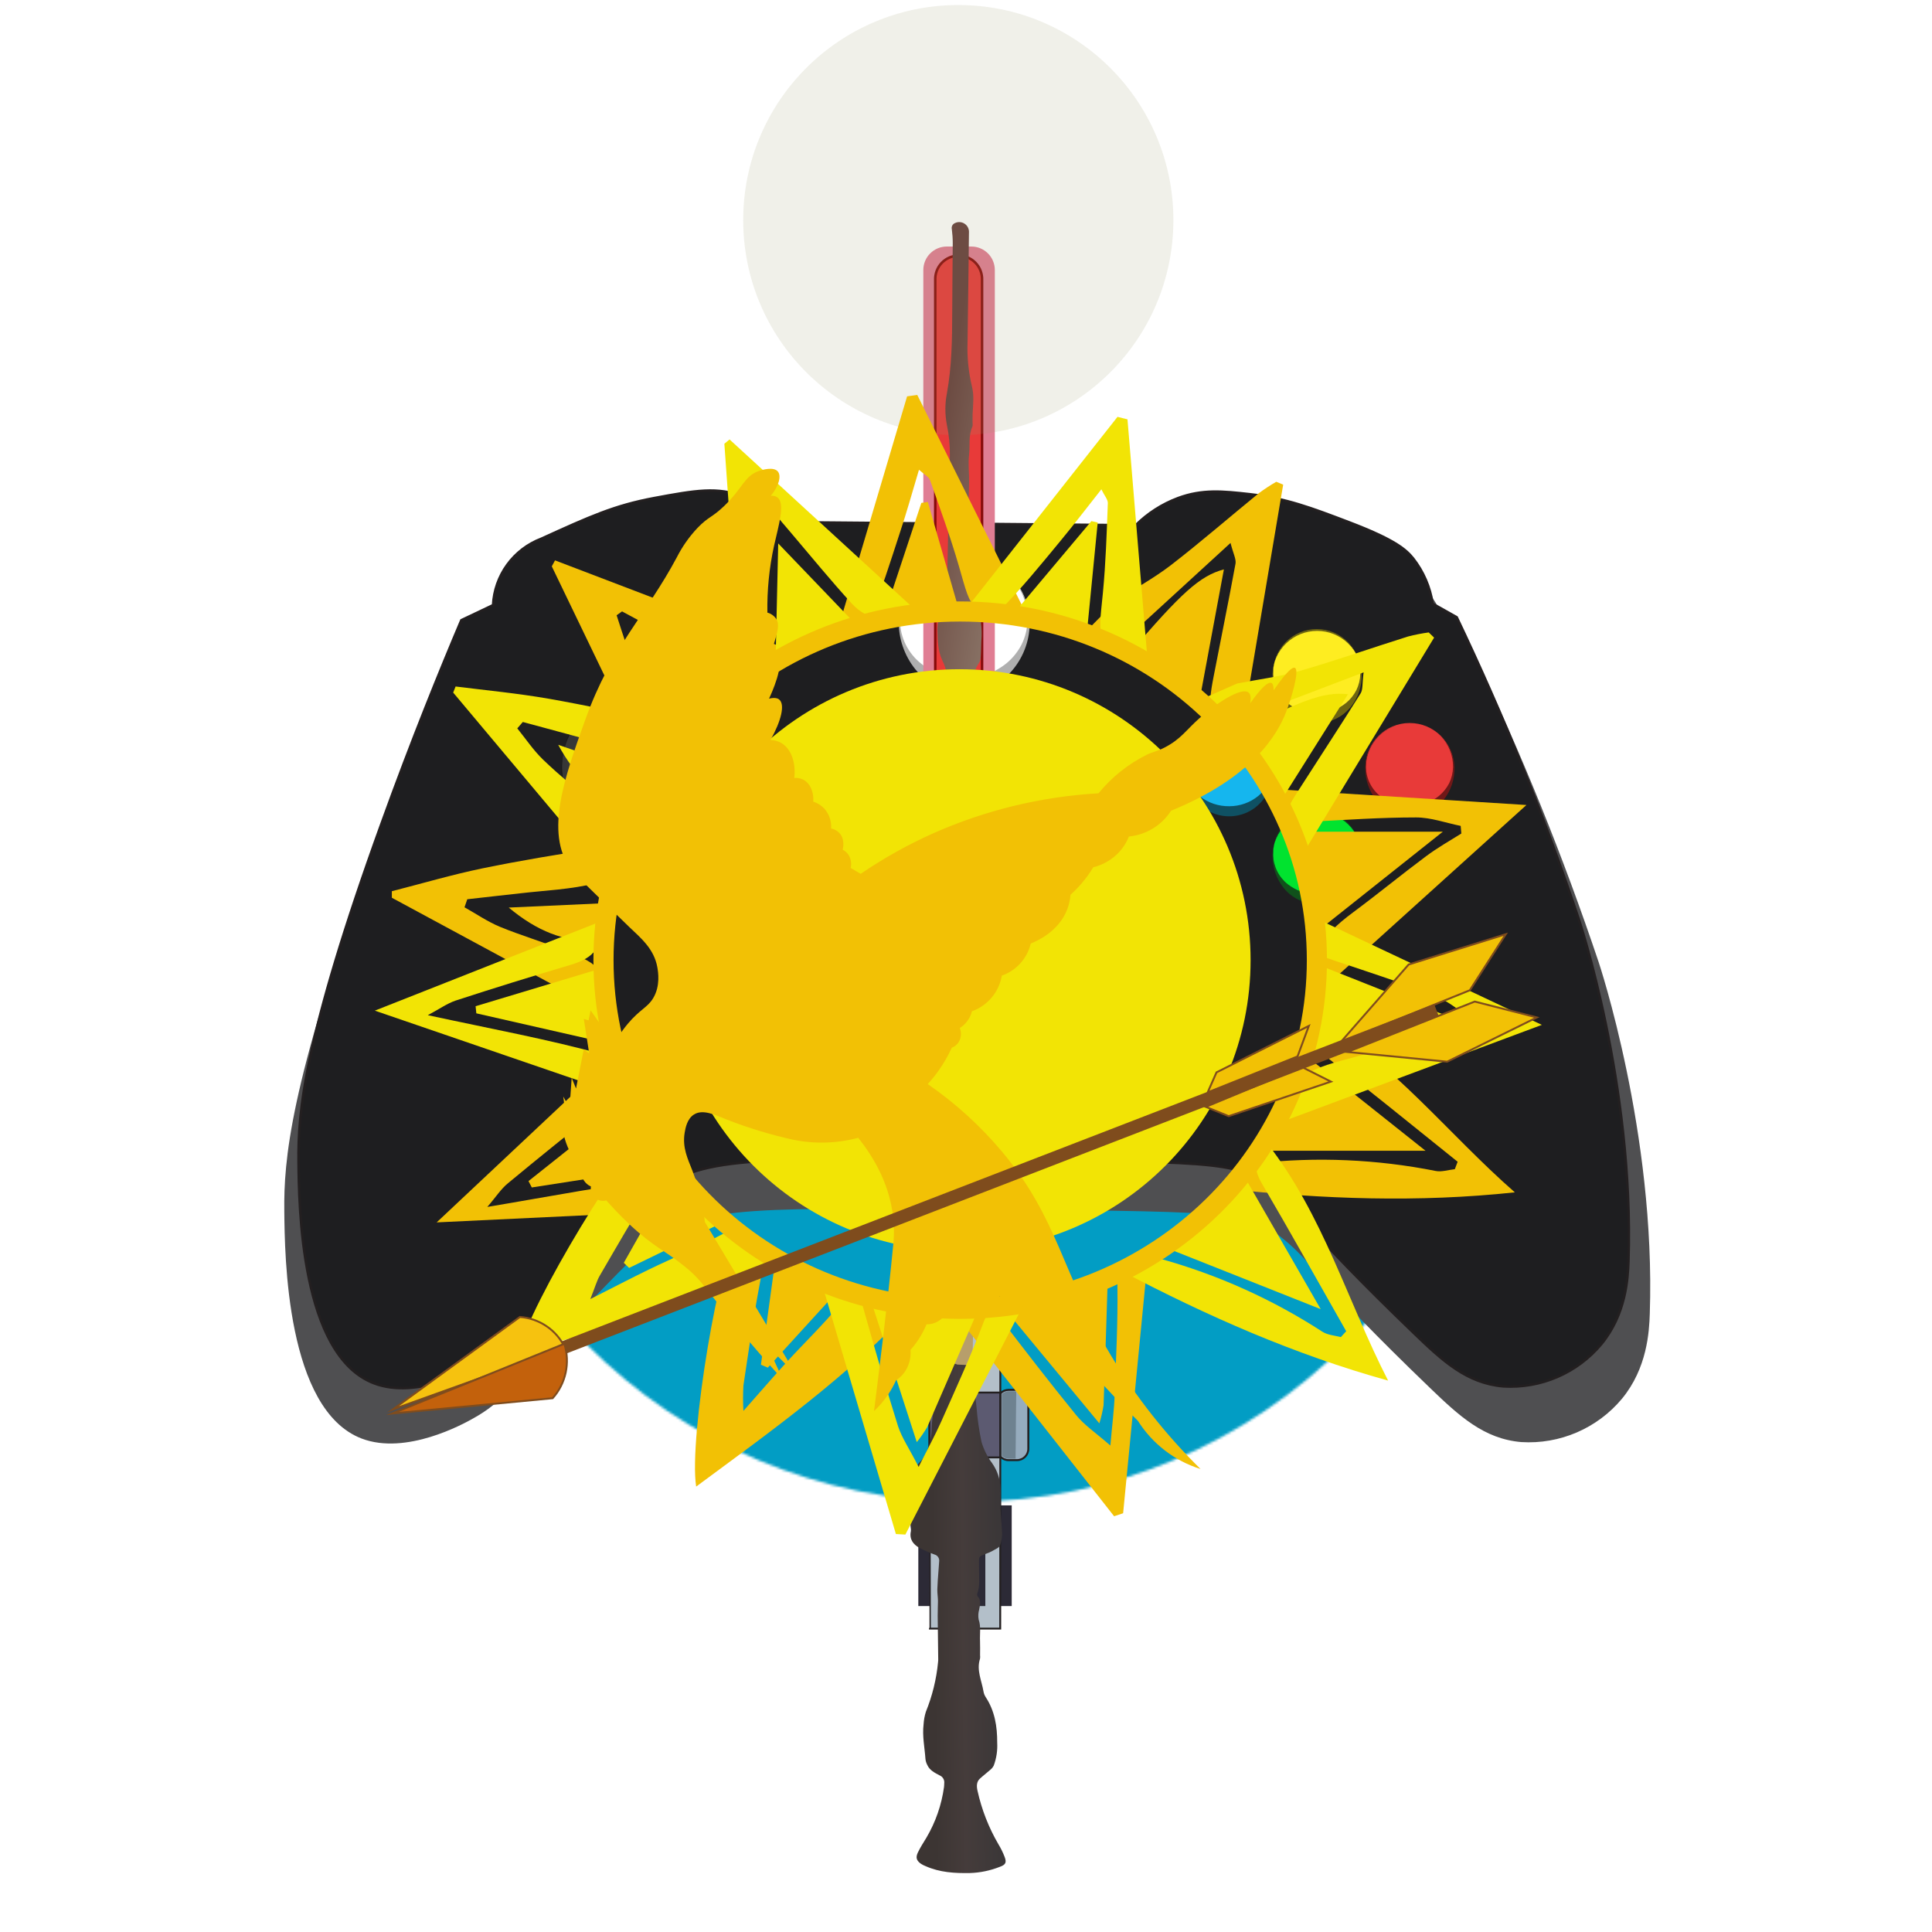 <svg width="768" height="768" viewBox="0 0 768 768" fill="none" xmlns="http://www.w3.org/2000/svg">
<rect x="0" y="0" width="768" height="768" fill="#333333" stroke="none"/>
<g id="preloader" clip-path="url(#clip0_40:3)">
<rect width="768" height="768" fill="white"/>
<g id="shark">
<mask id="mask0_40:3" style="mask-type:alpha" maskUnits="userSpaceOnUse" x="171" y="171" width="426" height="426">
<g id="circle-mask" clip-path="url(#clip1_40:3)">
<path id="Vector" d="M384.009 597.018C501.651 597.018 597.018 501.651 597.018 384.009C597.018 266.367 501.651 171 384.009 171C266.367 171 171 266.367 171 384.009C171 501.651 266.367 597.018 384.009 597.018Z" fill="white"/>
</g>
</mask>
<g mask="url(#mask0_40:3)">
<path id="fourth-wave" opacity="0.8" d="M-20.516 378.79C39.477 353.17 51.398 411.331 116.641 411.331C181.884 411.331 181.884 377.487 247.127 377.487C312.37 377.487 312.387 411.331 377.629 411.331C442.872 411.331 442.889 377.487 508.149 377.487C573.409 377.487 571.919 384.797 632.082 410.062C657.481 420.723 655.923 421.772 656.245 449.304C656.567 476.836 622.735 477.106 623.006 504.638C623.277 532.17 657.244 531.714 657.566 559.313C657.888 586.913 623.971 587.251 624.293 614.783C624.614 642.315 673.906 674.433 648.558 685.246C588.987 710.629 577.1 652.722 512.315 652.722C447.529 652.722 447.529 686.566 382.743 686.566C317.958 686.566 317.958 652.722 253.172 652.722C188.386 652.722 188.369 686.566 123.584 686.566C58.798 686.566 60.305 679.07 0.565 653.992C-24.834 643.331 -23.734 642.569 -24.529 615.071C-25.325 587.573 8.591 586.558 7.813 559.026C7.034 531.494 -26.883 532.458 -27.662 504.875C-28.441 477.293 11.995 470.693 3.935 444.346C-7.427 407.27 -45.865 389.535 -20.516 378.79Z" fill="#EBFAFF"/>
<path id="third-wave" opacity="0.87" d="M92.918 377.792C152.912 352.155 164.832 410.316 230.075 410.316C295.318 410.316 295.318 376.472 360.561 376.472C425.804 376.472 425.821 410.316 491.064 410.316C556.307 410.316 556.324 376.472 621.583 376.472C686.843 376.472 685.353 383.782 745.516 409.046C770.916 419.707 769.358 420.756 769.679 448.288C770.001 475.82 736.186 476.176 736.44 503.708C736.694 531.24 770.678 530.783 771 558.383C771.322 585.982 737.405 586.321 737.727 613.87C738.049 641.419 787.341 673.503 761.992 684.333C702.422 709.716 690.535 651.809 625.749 651.809C560.963 651.809 560.963 685.653 496.178 685.653C431.392 685.653 431.392 651.809 366.606 651.809C301.82 651.809 301.803 685.653 237.018 685.653C172.232 685.653 173.739 678.173 113.999 653.095C88.6 642.417 89.701 641.656 88.905 614.174C88.109 586.693 122.026 585.661 121.247 558.163C120.468 530.664 86.551 531.578 85.688 504.012C84.824 476.447 125.345 469.847 117.284 443.5C106.007 406.339 67.569 388.622 92.918 377.792Z" fill="#AAEDFF"/>
<path id="shark-fin" d="M314.08 345.724C316.697 356.913 317.43 368.46 316.247 379.89C313.69 404.173 303.852 411.415 306.934 420.79C314.808 444.786 397.526 452.705 409.379 427.559C417.524 410.265 391.362 379.196 369.01 363.932C352.69 352.999 333.703 346.705 314.08 345.724Z" fill="#6D6D6D" stroke="#3F3F3F" stroke-width="3" stroke-miterlimit="10"/>
<path id="second-wave" opacity="0.51" d="M669.03 420.012C616.758 394.138 617.943 389.078 559.592 389.078C501.241 389.078 501.241 421.704 442.889 421.704C384.538 421.704 384.538 389.078 326.187 389.078C267.836 389.078 267.836 421.704 209.569 421.704C151.303 421.704 138.095 365.252 85.637 390.737C59.966 403.225 108.818 434.091 108.53 462.638C108.242 491.185 75.596 490.83 75.308 519.377C75.02 547.925 107.667 548.229 107.379 576.777C107.091 605.324 74.444 604.986 74.105 633.516C73.767 662.046 71.498 663.468 97.1 676.142C149.051 701.847 147.832 707.076 205.76 707.076C263.687 707.076 263.704 674.45 321.632 674.45C379.56 674.45 379.577 707.076 437.505 707.076C495.432 707.076 495.449 674.45 553.377 674.45C611.305 674.45 624.327 730.766 676.413 705.384C702.083 692.878 653.655 661.776 654.4 633.245C655.145 604.715 687.741 605.51 688.435 576.98C689.129 548.449 656.499 547.637 657.21 519.107C657.922 490.576 684.032 494.028 690.789 466.276C696.563 442.4 694.632 432.686 669.03 420.012Z" fill="#029DC4"/>
<path id="first-wave" d="M623.818 418.32C577.761 395.526 578.81 391.075 527.402 391.075C475.993 391.075 476.01 419.843 424.602 419.843C373.193 419.843 373.193 391.075 321.801 391.075C270.41 391.075 270.393 419.843 218.984 419.843C167.575 419.843 156.095 370.058 109.868 392.564C87.245 403.564 130.289 430.757 130.035 455.903C129.781 481.049 101.029 480.711 100.775 505.857C100.521 531.003 129.273 531.24 129.019 556.42C128.765 581.6 100.013 581.278 99.759 606.424C99.505 631.57 97.456 632.805 120.078 643.974C165.798 666.615 164.731 671.218 215.767 671.218C266.803 671.218 266.803 642.451 317.839 642.451C368.875 642.451 368.892 671.218 419.928 671.218C470.964 671.218 470.964 642.451 522.017 642.451C573.07 642.451 584.5 692.083 630.388 669.746C653.011 658.747 610.34 631.333 610.949 606.204C611.559 581.075 640.328 581.769 640.955 556.623C641.581 531.477 612.744 530.8 613.354 505.705C613.963 480.609 637.06 483.621 642.953 459.186C648.134 438.017 646.441 429.556 623.818 418.32Z" fill="#029DC4"/>
</g>
</g>
<g id="controller">
<path id="controller-shadow" d="M454.576 221.854C459.471 216.982 465.347 213.208 471.813 210.781C481.798 207.097 490.136 207.931 501.071 209.172C516.079 210.878 526.278 214.737 541.595 220.613C560.442 227.789 564.863 231.784 567.81 235.41C572.035 240.765 574.794 247.127 575.818 253.872L585.667 259.418C604.774 299.406 621.422 340.524 635.517 382.542C635.517 382.542 658.222 450.3 655.818 522.17C655.586 529.5 654.752 543.89 644.747 556.029C639.897 561.837 633.75 566.422 626.801 569.413C619.852 572.405 612.297 573.719 604.747 573.25C589.875 571.99 580.044 562.875 568.43 551.705C523.33 508.343 520.849 500.721 508.73 491.394C495.623 481.29 487.286 481.523 379.519 480.708C294.982 480.068 274.293 479.719 255.796 496.222C249.707 501.672 233.963 517.826 220.1 533.069C203.832 551.026 199.411 557.581 188.088 563.845C184.21 566.055 161.447 578.583 143.783 571.854C113.788 560.412 113.187 499.189 113.012 481.368C112.799 461.412 115.067 431.49 146.866 343.485C159.411 308.714 171.045 280.246 179.479 260.388L192.392 254.24C192.669 248.286 194.682 242.543 198.182 237.718C201.682 232.894 206.518 229.2 212.092 227.09C232.005 218.034 241.971 213.516 258.258 210.471C275.146 207.329 283.93 205.817 294.555 209.85C300.569 212.178 306.026 215.746 310.571 220.322L454.576 221.854Z" fill="#4F4F51"/>
<path id="controller-color" d="M451.454 208.803C456.225 204.061 461.948 200.386 468.245 198.021C477.94 194.414 486.084 195.248 496.748 196.45C511.348 198.118 521.217 201.88 536.205 207.581C554.567 214.582 558.871 218.461 561.741 221.99C565.834 227.22 568.505 233.42 569.497 239.987L579.075 245.378C597.66 284.314 613.848 324.351 627.549 365.264C627.549 365.264 649.672 431.199 647.326 501.342C647.093 508.479 646.279 522.5 636.545 534.31C631.824 539.968 625.838 544.437 619.072 547.354C612.305 550.271 604.947 551.556 597.592 551.104C583.108 549.863 573.53 541 562.226 530.121C518.309 487.884 515.885 480.456 504.058 471.38C491.299 461.529 483.175 461.684 378.22 460.967C295.893 460.346 275.747 460.016 257.735 476.17C251.801 481.484 236.406 497.211 222.969 512.144C207.128 529.597 202.824 535.997 191.791 542.106C187.913 544.258 165.848 556.476 148.65 549.863C119.449 538.731 118.848 479.099 118.674 461.742C118.48 442.35 120.613 413.164 151.636 327.467C163.871 293.607 175.194 265.876 183.396 246.541L195.999 240.549C196.284 234.762 198.25 229.183 201.656 224.495C205.061 219.808 209.759 216.215 215.175 214.156C234.564 205.332 244.259 200.93 260.12 197.982C276.581 194.918 285.132 193.444 295.486 197.381C301.306 199.662 306.589 203.129 310.997 207.562L451.454 208.803Z" fill="#1E1E20" stroke="#231F20" stroke-miterlimit="10"/>
<g id="big-bottom-right-gray-button">
<path id="big-bottom-right-gray-button_2" d="M483.59 391.538C486.191 375.511 475.309 360.41 459.285 357.808C443.261 355.207 428.162 366.09 425.561 382.117C422.959 398.144 433.841 413.246 449.865 415.847C465.89 418.449 480.989 407.565 483.59 391.538Z" fill="#373737"/>
<path id="big-bottom-right-gray-button-shadow" d="M483.989 386.809C484.039 394.76 481.417 402.498 476.544 408.781C473.906 412.032 470.6 414.678 466.849 416.538C463.017 418.451 458.792 419.448 454.508 419.448C450.224 419.448 445.999 418.451 442.167 416.538C438.414 414.68 435.108 412.034 432.472 408.781C427.599 402.505 424.977 394.774 425.026 386.828C425.026 379.026 428.125 371.543 433.641 366.026C439.158 360.509 446.639 357.409 454.44 357.409C462.241 357.409 469.723 360.509 475.239 366.026C480.755 371.543 483.854 379.026 483.854 386.828L483.989 386.809ZM483.989 386.809C483.989 379.012 480.893 371.534 475.38 366.02C469.868 360.507 462.391 357.409 454.595 357.409C446.799 357.409 439.323 360.507 433.81 366.02C428.298 371.534 425.201 379.012 425.201 386.809C425.217 390.656 426.126 394.446 427.857 397.882C429.582 401.215 432.01 404.133 434.973 406.434C440.651 410.641 447.529 412.912 454.595 412.912C461.661 412.912 468.54 410.641 474.217 406.434C477.18 404.137 479.602 401.218 481.314 397.882C483.051 394.45 483.955 390.656 483.951 386.809H483.989Z" fill="#141313"/>
</g>
<g id="big-left-gray-button">
<path id="big-left-gray-button_2" d="M281.759 310.01C284.36 293.983 273.479 278.882 257.455 276.28C241.43 273.679 226.331 284.562 223.73 300.589C221.129 316.616 232.011 331.718 248.035 334.319C264.059 336.921 279.158 326.037 281.759 310.01Z" fill="#373737"/>
<path id="big-left-gray-button-shadow" d="M282.185 305.282C282.242 313.238 279.612 320.98 274.72 327.254C272.087 330.51 268.779 333.156 265.025 335.011C261.192 336.925 256.967 337.921 252.684 337.921C248.4 337.921 244.175 336.925 240.342 335.011C236.592 333.15 233.286 330.505 230.647 327.254C225.775 320.971 223.153 313.233 223.202 305.282C223.202 297.479 226.301 289.997 231.817 284.48C237.333 278.963 244.815 275.863 252.616 275.863C260.417 275.863 267.898 278.963 273.414 284.48C278.93 289.997 282.029 297.479 282.029 305.282H282.185ZM282.185 305.282C282.285 301.359 281.6 297.455 280.168 293.801C278.737 290.148 276.589 286.817 273.85 284.007C271.111 281.197 267.838 278.963 264.223 277.438C260.607 275.913 256.724 275.127 252.8 275.127C248.876 275.127 244.992 275.913 241.377 277.438C237.762 278.963 234.488 281.197 231.75 284.007C229.011 286.817 226.863 290.148 225.431 293.801C224 297.455 223.314 301.359 223.415 305.282C223.42 309.136 224.33 312.936 226.072 316.374C227.801 319.704 230.229 322.62 233.188 324.927C238.863 329.129 245.738 331.397 252.8 331.397C259.862 331.397 266.737 329.129 272.412 324.927C275.376 322.626 277.804 319.708 279.528 316.374C281.246 312.93 282.135 309.131 282.126 305.282H282.185Z" fill="#141313"/>
</g>
<g id="blue-button">
<path id="blue-button_2" d="M488.565 322.464C498.246 322.464 506.093 314.615 506.093 304.933C506.093 295.251 498.246 287.402 488.565 287.402C478.885 287.402 471.037 295.251 471.037 304.933C471.037 314.615 478.885 322.464 488.565 322.464Z" fill="#15B6EE"/>
<path id="blue-button-shadow" d="M506.384 304.972C506.533 309.801 504.912 314.518 501.828 318.236C500.227 320.192 498.213 321.768 495.929 322.85C493.646 323.932 491.15 324.493 488.623 324.493C486.097 324.493 483.601 323.932 481.318 322.85C479.034 321.768 477.02 320.192 475.419 318.236C472.371 314.497 470.749 309.796 470.843 304.972C470.875 301.501 471.928 298.116 473.871 295.241C475.814 292.365 478.561 290.125 481.769 288.801C484.977 287.477 488.503 287.128 491.909 287.796C495.314 288.465 498.447 290.122 500.916 292.56C504.303 295.815 506.268 300.275 506.384 304.972ZM505.802 304.972C505.871 300.373 504.122 295.934 500.936 292.619C498.492 290.193 495.386 288.544 492.007 287.88C488.629 287.216 485.13 287.567 481.95 288.887C478.771 290.208 476.053 292.44 474.139 295.302C472.224 298.164 471.199 301.528 471.192 304.972C471.242 307.22 471.79 309.43 472.795 311.442C473.801 313.454 475.24 315.218 477.009 316.607C480.337 319.179 484.438 320.546 488.643 320.486C492.828 320.498 496.888 319.067 500.141 316.433C501.83 315.045 503.222 313.33 504.232 311.391C505.19 309.384 505.706 307.195 505.744 304.972H505.802Z" fill="#0F5163"/>
</g>
<g id="red-button">
<path id="red-button_2" d="M560.364 322.464C570.045 322.464 577.892 314.615 577.892 304.933C577.892 295.251 570.045 287.402 560.364 287.402C550.684 287.402 542.836 295.251 542.836 304.933C542.836 314.615 550.684 322.464 560.364 322.464Z" fill="#E83A39"/>
<path id="red-button-shadow" d="M578.183 304.972C578.332 309.801 576.711 314.518 573.627 318.236C572.026 320.192 570.012 321.768 567.728 322.85C565.445 323.932 562.949 324.493 560.422 324.493C557.896 324.493 555.4 323.932 553.117 322.85C550.833 321.768 548.819 320.192 547.218 318.236C544.219 314.512 542.627 309.85 542.72 305.069C542.751 301.598 543.805 298.213 545.748 295.338C547.691 292.462 550.437 290.222 553.645 288.898C556.853 287.574 560.38 287.225 563.785 287.893C567.19 288.562 570.323 290.219 572.793 292.657C576.128 295.901 578.062 300.32 578.183 304.972ZM577.601 304.972C577.67 300.373 575.921 295.934 572.735 292.618C570.291 290.193 567.185 288.544 563.806 287.88C560.428 287.216 556.929 287.567 553.749 288.887C550.57 290.208 547.852 292.44 545.938 295.302C544.023 298.164 542.998 301.528 542.991 304.972C543.041 307.22 543.589 309.43 544.594 311.442C545.6 313.454 547.039 315.218 548.808 316.607C552.135 319.18 556.237 320.547 560.442 320.486C564.632 320.498 568.699 319.067 571.959 316.433C573.649 315.045 575.041 313.33 576.05 311.391C577.022 309.387 577.551 307.198 577.601 304.972Z" fill="#701818"/>
</g>
<g id="green-button">
<path id="green-button_2" d="M523.505 357.409C533.185 357.409 541.033 349.561 541.033 339.878C541.033 330.196 533.185 322.347 523.505 322.347C513.824 322.347 505.977 330.196 505.977 339.878C505.977 349.561 513.824 357.409 523.505 357.409Z" fill="#01E32F"/>
<path id="green-button-shadow" d="M541.304 339.878C541.458 344.705 539.845 349.422 536.767 353.143C535.138 355.077 533.108 356.633 530.818 357.704C528.528 358.776 526.033 359.337 523.505 359.349C520.982 359.332 518.494 358.759 516.218 357.669C513.942 356.58 511.935 355.001 510.34 353.046C507.349 349.317 505.758 344.658 505.841 339.878C505.993 335.276 507.928 330.914 511.237 327.712C514.546 324.511 518.969 322.721 523.573 322.721C528.177 322.721 532.6 324.511 535.909 327.712C539.217 330.914 541.152 335.276 541.304 339.878ZM540.742 339.878C540.82 337.557 540.43 335.243 539.595 333.075C538.76 330.908 537.498 328.93 535.884 327.26C534.269 325.59 532.335 324.262 530.197 323.356C528.059 322.449 525.76 321.981 523.437 321.981C521.115 321.981 518.816 322.449 516.677 323.356C514.539 324.262 512.605 325.59 510.991 327.26C509.376 328.93 508.114 330.908 507.279 333.075C506.444 335.243 506.054 337.557 506.132 339.878C506.179 342.128 506.726 344.339 507.732 346.351C508.738 348.363 510.178 350.127 511.949 351.514C515.257 354.094 519.336 355.487 523.531 355.469C527.726 355.451 531.794 354.024 535.08 351.417C536.765 350.022 538.15 348.3 539.152 346.356C540.138 344.335 540.68 342.126 540.742 339.878Z" fill="#10511B"/>
</g>
<g id="yellow-button">
<path id="yellow-button_2" d="M523.505 285.482C533.185 285.482 541.033 277.633 541.033 267.951C541.033 258.269 533.185 250.42 523.505 250.42C513.824 250.42 505.977 258.269 505.977 267.951C505.977 277.633 513.824 285.482 523.505 285.482Z" fill="#FEED21"/>
<path id="yellow-button-shadow" d="M541.304 267.951C541.458 272.778 539.845 277.495 536.767 281.216C535.158 283.166 533.136 284.734 530.847 285.808C528.558 286.882 526.059 287.434 523.531 287.425C521.002 287.416 518.508 286.845 516.226 285.755C513.945 284.664 511.935 283.081 510.34 281.119C507.349 277.389 505.758 272.731 505.841 267.951C505.993 263.349 507.928 258.986 511.237 255.785C514.546 252.583 518.969 250.793 523.573 250.793C528.177 250.793 532.6 252.583 535.909 255.785C539.217 258.986 541.152 263.349 541.304 267.951ZM540.742 267.951C540.82 265.629 540.43 263.316 539.595 261.148C538.76 258.98 537.498 257.003 535.884 255.333C534.269 253.663 532.335 252.335 530.197 251.428C528.059 250.521 525.76 250.054 523.437 250.054C521.115 250.054 518.816 250.521 516.677 251.428C514.539 252.335 512.605 253.663 510.991 255.333C509.376 257.003 508.114 258.98 507.279 261.148C506.444 263.316 506.054 265.629 506.132 267.951C506.182 270.2 506.729 272.41 507.735 274.422C508.741 276.433 510.18 278.197 511.949 279.587C515.275 282.162 519.377 283.53 523.583 283.465C527.773 283.474 531.839 282.043 535.1 279.412C536.789 278.021 538.174 276.298 539.172 274.351C540.147 272.354 540.683 270.172 540.742 267.951Z" fill="#6D6411"/>
</g>
<g id="plus-button">
<path id="circle-plus-button" d="M363.751 393.633C367.824 368.536 350.784 344.887 325.691 340.813C300.597 336.739 276.953 353.783 272.88 378.88C268.807 403.978 285.847 427.626 310.94 431.7C336.034 435.774 359.678 418.731 363.751 393.633Z" fill="#373737"/>
<path id="circle-plus-button-shadow" d="M364.376 386.246C364.47 398.695 360.372 410.813 352.742 420.649C348.659 425.8 343.505 430.001 337.638 432.963C331.633 435.954 325.016 437.51 318.307 437.51C311.598 437.51 304.981 435.954 298.976 432.963C293.131 430.018 287.996 425.836 283.93 420.707C276.323 410.866 272.228 398.763 272.296 386.324C272.543 374.27 277.505 362.793 286.115 354.355C294.726 345.918 306.301 341.192 318.355 341.192C330.41 341.192 341.984 345.918 350.595 354.355C359.206 362.793 364.168 374.27 364.415 386.324L364.376 386.246ZM364.376 386.246C364.129 374.202 359.172 362.735 350.568 354.305C341.964 345.875 330.4 341.153 318.355 341.153C306.311 341.153 294.746 345.875 286.143 354.305C277.539 362.735 272.582 374.202 272.335 386.246C272.348 392.272 273.776 398.211 276.503 403.583C279.186 408.818 282.994 413.394 287.652 416.984C292.099 420.416 297.112 423.041 302.466 424.741C312.815 428.043 323.935 428.043 334.284 424.741C339.632 423.044 344.64 420.418 349.078 416.984C353.73 413.4 357.531 408.83 360.207 403.603C362.912 398.218 364.313 392.273 364.299 386.246H364.376Z" fill="#141313"/>
<path id="plus-button_2" d="M352.956 376.007V387.507C352.946 389.649 352.091 391.7 350.576 393.214C349.062 394.728 347.012 395.584 344.871 395.594H332.151V408.315C332.141 410.46 331.283 412.514 329.765 414.029C328.246 415.544 326.191 416.397 324.046 416.402H312.548C310.407 416.392 308.357 415.537 306.842 414.022C305.328 412.508 304.473 410.457 304.463 408.315V395.594H291.744C289.602 395.584 287.552 394.728 286.038 393.214C284.524 391.7 283.668 389.649 283.658 387.507V376.007C283.663 373.864 284.517 371.81 286.032 370.295C287.547 368.779 289.601 367.926 291.744 367.92H304.463V355.199C304.468 353.054 305.321 350.998 306.836 349.479C308.35 347.961 310.404 347.103 312.548 347.093H324.046C326.194 347.098 328.253 347.953 329.772 349.473C331.29 350.992 332.146 353.05 332.151 355.199V367.92H344.812C345.878 367.915 346.935 368.121 347.921 368.524C348.908 368.928 349.805 369.523 350.562 370.274C351.318 371.025 351.919 371.918 352.33 372.902C352.741 373.886 352.953 374.941 352.956 376.007Z" fill="#888888"/>
<path id="plus-button-shadow" d="M352.956 376.007V385.238C353.043 386.776 352.946 388.319 352.665 389.834C352.293 391.38 351.517 392.799 350.416 393.945C349.272 395.178 347.751 395.997 346.092 396.272C345.682 396.346 345.267 396.392 344.851 396.408H341.38C339.849 396.408 338.317 396.311 336.766 396.214L334.458 396.079H333.314C332.9 396.086 332.495 395.949 332.17 395.691V407.326C332.226 408.629 332.108 409.933 331.821 411.205C331.489 412.603 330.828 413.903 329.895 414.995C328.961 416.088 327.78 416.942 326.45 417.488C325.737 417.796 324.976 417.979 324.201 418.031C323.556 418.068 322.908 418.068 322.262 418.031C320.963 418.031 319.664 417.895 318.384 417.934H314.507H312.568C311.789 417.899 311.019 417.755 310.28 417.507C308.839 417.029 307.553 416.171 306.557 415.025C305.643 413.912 305.046 412.571 304.831 411.147C304.61 409.866 304.519 408.567 304.56 407.268V395.536C302.007 396.047 299.408 396.294 296.804 396.272C295.505 396.272 294.206 396.272 292.926 396.272C291.54 396.352 290.154 396.113 288.874 395.574C287.644 395.001 286.566 394.149 285.724 393.085C284.883 392.021 284.301 390.775 284.026 389.446C283.794 388.167 283.716 386.865 283.794 385.568V377.811C283.712 376.512 283.797 375.209 284.046 373.932C284.366 372.671 284.987 371.507 285.854 370.538C286.722 369.568 287.811 368.823 289.029 368.366C290.269 367.916 291.59 367.731 292.907 367.823H304.657V356.188C304.565 354.874 304.736 353.556 305.161 352.309C305.617 351.087 306.361 349.992 307.33 349.118C308.298 348.243 309.463 347.615 310.726 347.286C312 347.021 313.305 346.93 314.604 347.015H322.359C323.658 346.941 324.961 347.032 326.237 347.286C327.497 347.617 328.659 348.245 329.624 349.12C330.589 349.994 331.33 351.088 331.783 352.309C332.223 353.552 332.401 354.873 332.306 356.188V367.823H344.812C346.958 367.823 349.017 368.675 350.536 370.191C352.056 371.707 352.912 373.764 352.917 375.91L352.956 376.007ZM352.956 376.007C352.951 373.861 352.095 371.804 350.575 370.288C349.056 368.772 346.997 367.92 344.851 367.92H332.151V356.285C332.246 354.97 332.068 353.649 331.627 352.406C331.175 351.185 330.434 350.091 329.469 349.217C328.504 348.342 327.342 347.713 326.082 347.383C324.806 347.129 323.503 347.038 322.204 347.112H314.448C313.149 347.027 311.845 347.118 310.571 347.383C309.308 347.712 308.143 348.34 307.174 349.215C306.206 350.089 305.462 351.184 305.006 352.406C304.581 353.653 304.41 354.971 304.502 356.285V367.92H292.752C291.435 367.828 290.114 368.013 288.874 368.463C287.656 368.92 286.567 369.665 285.699 370.634C284.832 371.604 284.211 372.768 283.891 374.029C283.642 375.306 283.557 376.609 283.639 377.908V385.665C283.535 386.966 283.639 388.275 283.949 389.543C284.332 390.74 285.011 391.82 285.923 392.685C286.834 393.549 287.949 394.17 289.165 394.488C289.735 394.65 290.319 394.754 290.91 394.799C291.472 394.799 292.112 394.799 292.849 394.799C294.148 394.799 295.447 394.799 296.727 394.799C299.33 394.777 301.929 395.024 304.482 395.536V407.268C304.334 408.56 304.606 409.866 305.258 410.992C305.929 412.014 306.824 412.87 307.875 413.493C308.807 414.096 309.859 414.486 310.958 414.637C311.474 414.695 311.994 414.695 312.51 414.637H314.448H318.326C319.625 414.637 320.925 414.637 322.204 414.521C322.844 414.521 323.523 414.521 324.143 414.521C324.673 414.55 325.204 414.55 325.733 414.521C326.945 414.449 328.117 414.064 329.136 413.405C330.156 412.746 330.987 411.834 331.55 410.759C332.114 409.583 332.348 408.276 332.229 406.977V395.342C332.553 395.083 332.958 394.946 333.373 394.954H334.516L336.824 394.818C338.375 394.818 339.907 394.643 341.438 394.624H343.746C344.541 394.624 345.278 394.624 345.937 394.624C347.328 394.461 348.659 393.962 349.815 393.17C351.06 392.316 352.009 391.096 352.529 389.679C352.926 388.195 353.064 386.653 352.936 385.122L352.956 376.007Z" fill="#231F20"/>
</g>
<g id="small-right-gray-button">
<path id="small-right-gray-button_2" d="M425.55 318.197C431.857 318.197 436.97 313.083 436.97 306.775C436.97 300.467 431.857 295.353 425.55 295.353C419.242 295.353 414.129 300.467 414.129 306.775C414.129 313.083 419.242 318.197 425.55 318.197Z" fill="#373737"/>
<path id="small-right-gray-button-shadow" d="M437.164 306.794C437.254 309.941 436.2 313.014 434.197 315.444C433.12 316.686 431.801 317.696 430.32 318.411C428.811 319.105 427.172 319.469 425.511 319.477C423.853 319.464 422.218 319.087 420.722 318.372C419.27 317.637 417.984 316.615 416.941 315.366C414.981 312.944 413.938 309.909 413.994 306.794C414.014 303.747 415.241 300.833 417.406 298.688C418.472 297.629 419.737 296.79 421.128 296.221C422.518 295.652 424.008 295.363 425.511 295.372C428.563 295.367 431.495 296.561 433.675 298.698C435.855 300.834 437.108 303.742 437.164 306.794ZM436.796 306.794C436.796 303.801 435.607 300.93 433.49 298.814C431.374 296.697 428.504 295.508 425.511 295.508C422.518 295.508 419.648 296.697 417.531 298.814C415.415 300.93 414.226 303.801 414.226 306.794C414.255 308.255 414.607 309.691 415.257 310.999C415.908 312.307 416.84 313.454 417.988 314.358C420.135 316.048 422.788 316.968 425.521 316.968C428.253 316.968 430.906 316.048 433.053 314.358C434.185 313.441 435.106 312.291 435.752 310.985C436.398 309.68 436.754 308.25 436.796 306.794Z" fill="#070707"/>
</g>
<g id="small-left-gray-button">
<path id="small-left-gray-button_2" d="M345.995 318.197C352.302 318.197 357.415 313.083 357.415 306.775C357.415 300.467 352.302 295.353 345.995 295.353C339.688 295.353 334.575 300.467 334.575 306.775C334.575 313.083 339.688 318.197 345.995 318.197Z" fill="#373737"/>
<path id="small-left-gray-button-shadow" d="M357.59 306.794C357.687 309.939 356.64 313.013 354.643 315.444C353.565 316.686 352.246 317.696 350.765 318.411C349.255 319.102 347.616 319.465 345.956 319.477C344.298 319.466 342.663 319.088 341.167 318.372C339.712 317.643 338.425 316.619 337.386 315.366C335.426 312.944 334.383 309.909 334.439 306.794C334.454 303.753 335.676 300.842 337.835 298.7C339.994 296.559 342.915 295.362 345.956 295.372C349.005 295.372 351.932 296.568 354.108 298.704C356.284 300.841 357.534 303.746 357.59 306.794ZM357.221 306.794C357.25 305.306 356.984 303.827 356.439 302.443C355.893 301.058 355.078 299.795 354.042 298.727C352.99 297.661 351.737 296.815 350.356 296.237C348.975 295.659 347.492 295.362 345.995 295.362C344.498 295.362 343.015 295.659 341.634 296.237C340.253 296.815 339 297.661 337.948 298.727C336.897 299.785 336.066 301.041 335.503 302.422C334.941 303.804 334.658 305.283 334.672 306.775C334.7 308.233 335.051 309.668 335.698 310.975C336.344 312.282 337.272 313.431 338.414 314.338C340.568 316.046 343.246 316.957 345.995 316.917C348.726 316.934 351.378 316.002 353.499 314.28C354.618 313.371 355.53 312.233 356.172 310.941C356.814 309.65 357.172 308.236 357.221 306.794Z" fill="#070707"/>
</g>
<g id="white-button">
<path id="white-button_2" d="M383.203 272.372C397.381 272.372 408.875 260.877 408.875 246.696C408.875 232.516 397.381 221.021 383.203 221.021C369.025 221.021 357.532 232.516 357.532 246.696C357.532 260.877 369.025 272.372 383.203 272.372Z" fill="white"/>
<path id="white-button-shadow" d="M409.301 246.793C409.506 253.853 407.135 260.746 402.632 266.186C400.276 269.059 397.311 271.37 393.951 272.952C390.59 274.535 386.919 275.348 383.205 275.333C379.491 275.318 375.827 274.476 372.479 272.866C369.132 271.257 366.185 268.922 363.853 266.031C359.467 260.575 357.134 253.754 357.26 246.755C357.3 241.668 358.839 236.706 361.684 232.489C364.529 228.272 368.553 224.987 373.255 223.046C377.956 221.105 383.125 220.593 388.116 221.574C393.106 222.556 397.697 224.987 401.313 228.564C406.244 233.371 409.109 239.91 409.301 246.793ZM408.448 246.793C408.513 243.481 407.934 240.188 406.742 237.097C405.507 233.977 403.661 231.136 401.313 228.739C397.759 225.128 393.208 222.66 388.244 221.652C383.279 220.644 378.126 221.142 373.446 223.081C368.765 225.021 364.771 228.314 361.974 232.538C359.176 236.763 357.704 241.727 357.745 246.793C357.808 250.078 358.597 253.308 360.055 256.252C361.513 259.196 363.605 261.78 366.179 263.82C371.032 267.63 377.034 269.681 383.203 269.638C389.34 269.632 395.291 267.532 400.072 263.685C402.548 261.644 404.586 259.125 406.063 256.276C407.54 253.327 408.354 250.091 408.448 246.793Z" fill="#AFAFAF"/>
</g>
</g>
<g id="alternativelightsaber">
<g id="light-saber-bottom-part-4">
<path id="handle-rectangle-1" d="M342.076 359.616L342.076 355.049L301.979 355.049L301.979 359.616L342.076 359.616Z" fill="#2C2A36"/>
<path id="handle-rectangle-4" d="M342.076 392.173L342.076 387.606L301.979 387.606L301.979 392.173L342.076 392.173Z" fill="#2C2A36"/>
<path id="handle-2" d="M293 387.606L293 359.663L343.034 359.393L361.187 359.421L361.187 387.606L293 387.606Z" fill="#B3BFC9" stroke="#231F20" stroke-width="0.75" stroke-miterlimit="10"/>
<path id="handle-rectangle-3" d="M342.076 381.686L342.076 377.119L301.979 377.119L301.979 381.686L342.076 381.686Z" fill="#2C2A36"/>
<path id="light-shadow-2" d="M293.633 373.344L293.633 367.767C316.149 367.696 338.664 367.625 361.179 367.552L361.179 373.273L293.633 373.344Z" fill="#96ACBE"/>
<path id="handle-rectangle-2" d="M342.076 370.54L342.076 365.973L301.979 365.973L301.979 370.54L342.076 370.54Z" fill="#2C2A36"/>
</g>
<g id="light-saber-bottom-part-3">
<path id="charger" d="M387.586 393.264L387.586 389.906C387.586 387.419 385.569 385.403 383.081 385.403L364.154 385.403C361.666 385.403 359.649 387.419 359.649 389.906L359.649 393.264C359.649 395.751 361.666 397.767 364.154 397.767L383.081 397.767C385.569 397.767 387.586 395.751 387.586 393.264Z" fill="#96ACBE" stroke="#231F20" stroke-width="0.78" stroke-miterlimit="10"/>
<path id="charger-shadow" opacity="0.72" d="M360.27 392.707L360.27 389.97C360.249 389.531 360.319 389.092 360.476 388.681C360.696 388.158 360.991 387.67 361.352 387.233V387.233C361.352 387.233 379.404 387.233 385.866 387.233C386.149 387.536 386.385 387.879 386.567 388.252C386.694 388.495 386.795 388.751 386.869 389.015C386.94 389.269 386.978 389.531 386.981 389.795C386.981 391.116 386.981 392.978 386.981 392.978C386.981 392.978 372.781 392.771 360.27 392.707Z" fill="#5F727E"/>
<path id="shadow-next-to-charger" d="M387.005 387.606L387.005 359.421L361.179 359.421L361.179 387.606L387.005 387.606Z" fill="#5C5A71" stroke="#231F20" stroke-width="0.75" stroke-miterlimit="10"/>
<path id="dark-shadow-2" d="M386.407 373.156L386.407 367.552L361.805 367.552L361.805 373.156L386.407 373.156Z" fill="#2C2C37"/>
</g>
<g id="light-saber-bottom-part-2">
<path id="handle-1" d="M387.005 387.606L387.005 359.663L422.67 359.393L422.67 364.108C422.67 364.108 426.188 364.19 432.689 364.339L434.186 367.369L435.609 370.239L435.609 387.606L387.005 387.606Z" fill="#B3BFC9" stroke="#231F20" stroke-width="0.75" stroke-miterlimit="10"/>
<path id="light-shadow-1" d="M387.005 373.156L387.005 367.583L433.521 367.552L435.007 370.551L435.007 373.09C419.009 373.103 403.008 373.125 387.005 373.156Z" fill="#96ACBE"/>
</g>
<g id="light-saber-bottom-part-1">
<path id="top-of-saber" d="M457.94 385.457L474.662 357.014L475.542 355.525L397.63 355.525L397.63 364.105C407.425 364.183 417.224 364.259 427.025 364.335L435.597 370.235L435.597 387.602L456.666 387.602L457.94 385.457Z" fill="#454557" stroke="#231F20" stroke-width="0.75" stroke-miterlimit="10"/>
<path id="on-switch" d="M460.927 355.525L460.927 349L452.444 349L452.444 355.525L460.927 355.525Z" fill="#767782" stroke="#231F20" stroke-width="0.75" stroke-miterlimit="10"/>
<path id="off-switch" d="M433.678 355.525L433.678 349L425.195 349L425.195 355.525L433.678 355.525Z" fill="#767782" stroke="#231F20" stroke-width="0.75" stroke-miterlimit="10"/>
<path id="dark-shadow-1" d="M434.487 368.769L427.224 363.75L470.277 363.282L467.032 368.785C456.184 368.777 445.335 368.772 434.487 368.769Z" fill="#2C2C37"/>
</g>
</g>
<g id="lightsaber">
<path id="saber-glow" d="M371.778 111.324C371.726 110.07 371.928 108.818 372.372 107.644C372.816 106.47 373.493 105.397 374.362 104.492C375.231 103.586 376.273 102.865 377.428 102.373C378.582 101.88 379.824 101.627 381.079 101.627C382.334 101.627 383.576 101.88 384.73 102.373C385.884 102.865 386.927 103.586 387.796 104.492C388.665 105.397 389.341 106.47 389.785 107.644C390.229 108.818 390.432 110.07 390.38 111.324V479.773L395.456 482.75V107.296C395.447 104.833 394.466 102.474 392.725 100.732C390.984 98.99 388.625 98.008 386.163 98H376.329C373.867 98.008 371.508 98.99 369.767 100.732C368.026 102.474 367.044 104.833 367.036 107.296V466.067L371.81 468.869L371.778 111.324Z" fill="#E07D93"/>
<path id="saber-main-light" d="M371.778 468.869V111.324C371.726 110.069 371.928 108.818 372.372 107.644C372.816 106.469 373.493 105.397 374.362 104.492C375.231 103.586 376.273 102.865 377.428 102.373C378.582 101.88 379.824 101.626 381.079 101.626C382.334 101.626 383.576 101.88 384.73 102.373C385.884 102.865 386.927 103.586 387.796 104.492C388.665 105.397 389.341 106.469 389.785 107.644C390.229 108.818 390.432 110.069 390.38 111.324V479.773L371.778 468.869Z" fill="#E83A39" stroke="#870A0A" stroke-miterlimit="10"/>
<g id="light-saber-bottom">
<path id="handle-rectangle-1_2" d="M369.614 598.414H365.047V638.433H369.614V598.414Z" fill="#2C2A36"/>
<path id="handle-rectangle-4_2" d="M402.171 598.414H397.604V638.433H402.171V598.414Z" fill="#2C2A36"/>
<path id="charger_2" d="M404.271 552.489H400.914C398.427 552.489 396.411 554.506 396.411 556.994V575.921C396.411 578.409 398.427 580.426 400.914 580.426H404.271C406.759 580.426 408.775 578.409 408.775 575.921V556.994C408.775 554.506 406.759 552.489 404.271 552.489Z" fill="#96ACBE" stroke="#231F20" stroke-width="0.78" stroke-miterlimit="10"/>
<path id="handle" d="M397.604 647.395H369.661C369.471 577.767 369.38 542.954 369.391 542.954H374.165C374.165 542.954 374.244 532.686 374.388 513.6L377.427 509.207L380.291 505.052H397.668L397.604 647.395Z" fill="#B3BFC9" stroke="#231F20" stroke-width="0.75" stroke-miterlimit="10"/>
<path id="top-of-saber_2" d="M395.424 482.75L366.972 466.067L365.476 465.192V542.954H374.069C374.154 533.169 374.228 523.385 374.292 513.6L380.196 505.052H397.572V484.023L395.424 482.75Z" fill="#454557" stroke="#231F20" stroke-width="0.75" stroke-miterlimit="10"/>
<path id="handle-rectangle-3_2" d="M391.685 598.414H387.118V638.433H391.685V598.414Z" fill="#2C2A36"/>
<path id="on-switch_2" d="M365.524 479.773H359V488.242H365.524V479.773Z" fill="#767782" stroke="#231F20" stroke-width="0.75" stroke-miterlimit="10"/>
<path id="off-switch_2" d="M365.524 506.978H359V515.447H365.524V506.978Z" fill="#767782" stroke="#231F20" stroke-width="0.75" stroke-miterlimit="10"/>
<path id="light-shadow" d="M383.155 646.727H377.57V510.003L380.578 505.641H383.108C383.118 552.643 383.134 599.671 383.155 646.727Z" fill="#96ACBE"/>
<path id="shadow-next-to-charger_2" d="M397.604 553.555H369.423V579.343H397.604V553.555Z" fill="#5C5A71" stroke="#231F20" stroke-width="0.76" stroke-miterlimit="10"/>
<path id="dark-shadow-2_2" d="M383.155 554.16H377.554V578.723H383.155V554.16Z" fill="#2C2C37"/>
<path id="dark-shadow-1_2" d="M378.763 506.102L373.735 513.361C373.576 499.035 373.422 484.708 373.274 470.381L378.763 473.565V506.102Z" fill="#2C2C37"/>
<path id="handle-rectangle-2_2" d="M380.53 598.414H375.963V638.433H380.53V598.414Z" fill="#2C2A36"/>
<path id="charger-shadow_2" opacity="0.72" d="M403.715 579.805H400.978C400.538 579.826 400.099 579.755 399.689 579.598C399.166 579.379 398.678 579.084 398.241 578.723V578.723C398.241 578.723 398.241 560.671 398.241 554.208C398.543 553.925 398.887 553.689 399.259 553.508C399.502 553.381 399.758 553.279 400.023 553.205C400.277 553.134 400.539 553.097 400.803 553.094C402.123 553.094 403.985 553.094 403.985 553.094C403.985 553.094 403.778 567.293 403.715 579.805Z" fill="#5F727E"/>
</g>
</g>
<g id="wand">
<path id="yellow-circle" d="M380.937 173C428.157 173 466.437 134.72 466.437 87.5C466.437 40.28 428.157 2 380.937 2C333.717 2 295.437 40.28 295.437 87.5C295.437 134.72 333.717 173 380.937 173Z" fill="#9C9C70" fill-opacity="0.15"/>
<path id="background-of-text" d="M386.547 543.785L373.169 544.383C373.415 528.356 373.655 512.329 373.889 496.302C373.848 495.59 373.961 494.879 374.22 494.216C374.479 493.552 374.877 492.952 375.389 492.457C377.664 490.53 382.802 491.525 387.421 495.946L386.547 543.785Z" fill="#B79E6B"/>
<path id="top-of-wand" d="M387.382 496.963C385.96 496.437 384.499 496.024 383.012 495.73C381.003 495.506 378.989 495.537 376.927 495.521C376.755 495.518 376.587 495.475 376.435 495.397C375.381 494.819 374.525 494.898 373.889 496.301C373.14 495.428 372.496 494.581 371.749 493.82C368.953 490.963 366.848 487.737 366.929 483.481C366.972 482.096 366.959 480.712 367.059 479.327C367.432 475.113 366.833 470.697 368.451 466.596C369.31 464.427 370.339 462.331 371.435 460.225C372.97 457.254 373.887 454.002 374.131 450.666C375.04 441.986 375.253 433.246 374.767 424.531C374.172 417.489 374.527 410.422 374.534 403.352C374.531 397.44 374.434 391.51 374.78 385.621C375.201 380.862 374.974 376.067 374.104 371.368C373.395 368.272 371.955 365.451 371.237 362.402C370.736 359.709 370.405 356.988 370.247 354.255C370.201 353.747 370.399 353.198 370.334 352.691C369.95 349.432 370.741 346.146 372.564 343.421C375.453 338.698 375.884 333.429 376.194 328.19C376.428 323.526 376.136 318.871 376.238 314.171C376.419 302.824 376.742 291.465 376.867 280.119C376.91 276.061 376.737 272.003 376.348 267.963C376.065 266.082 375.475 264.259 374.602 262.567C372.788 258.697 372.759 254.63 372.607 250.537C372.661 247.248 373.269 243.992 374.408 240.907C375.933 235.349 376.691 229.608 376.661 223.842C376.956 209.622 377.185 195.412 377.583 181.2C377.647 177.01 377.24 172.826 376.371 168.725C375.604 164.629 375.618 160.425 376.413 156.335C378.339 145.677 378.511 134.914 378.522 124.125C378.524 115.011 378.686 105.905 378.734 96.782C378.734 94.886 378.612 92.991 378.368 91.11C378.248 90.614 378.312 90.091 378.549 89.638C378.785 89.186 379.179 88.836 379.656 88.653C380.237 88.379 380.877 88.254 381.519 88.29C382.161 88.326 382.784 88.52 383.332 88.857C383.88 89.193 384.336 89.66 384.659 90.217C384.982 90.773 385.161 91.4 385.181 92.043C384.997 106.685 384.851 121.364 384.619 135.96C384.397 141.88 384.979 147.803 386.348 153.567C387.313 157.319 386.79 161.055 386.616 164.776C386.584 165.727 386.647 166.658 386.606 167.638C386.598 168.297 386.761 169.067 386.526 169.635C384.899 173.228 385.668 177.029 385.229 180.717C384.79 184.405 385.304 188.2 385.235 192.005C385.182 196.826 384.781 201.643 384.963 206.451C385.334 216.5 385.931 226.508 386.558 236.6C386.651 237.31 386.87 237.998 387.203 238.633C389.362 243.067 390.396 247.963 390.214 252.888C389.997 255.753 390.044 258.652 389.828 261.517C389.725 262.408 389.399 263.258 388.879 263.989C387.809 265.523 387.216 267.34 387.176 269.212L386.838 285.946C386.624 296.484 386.383 307.032 386.197 317.56C386.168 319.236 386.355 320.9 386.449 322.565C386.625 326.441 386.942 330.268 387.005 334.127C386.899 337.529 387.874 340.879 389.788 343.697C391.048 345.458 391.679 347.59 391.582 349.751C391.545 351.892 391.658 354.033 391.922 356.157C392.362 359.209 391.684 362.316 390.013 364.904C388.311 367.576 387.429 370.689 387.476 373.858C387.358 384.451 387.343 395.052 387.168 405.627C387.007 417.125 386.847 428.622 386.452 440.133C386.229 446.105 386.289 452.054 388.181 457.815C388.762 459.478 389.461 461.098 390.276 462.66C392.55 466.972 393.59 471.827 393.282 476.689C393.27 477.454 393.324 478.218 393.442 478.974C393.591 479.657 393.668 480.353 393.674 481.051C393.261 484.004 393.294 487.186 392.17 489.839C391.046 492.492 388.854 494.87 387.382 496.963Z" fill="url(#paint0_linear_40:3)"/>
<path id="bottom-of-wand" d="M386.454 542.713C387.06 548.673 387.564 554.125 388.199 559.557C388.556 564.106 389.206 568.628 390.143 573.094C391.03 576.149 392.454 579.023 394.349 581.579C396.415 584.493 397.581 587.948 397.703 591.517C397.843 594.32 397.635 597.138 397.737 599.942C397.867 603.292 398.252 606.628 398.353 609.969C398.285 611.289 398.063 612.598 397.692 613.867C397.412 615.133 396.26 615.517 395.29 616.078C394.642 616.471 393.968 616.821 393.274 617.125C388.354 619.139 389.267 617.967 389.188 623.504C389.14 626.885 389.666 630.247 388.467 633.532C388.424 633.709 388.418 633.892 388.448 634.071C388.479 634.251 388.545 634.422 388.645 634.574C390.14 636.209 389.52 638.016 389.23 639.847C388.866 641.118 388.794 642.454 389.021 643.757C390.008 646.567 389.435 649.513 389.576 652.391C389.653 654.226 389.59 656.11 389.592 657.964C389.656 658.437 389.648 658.916 389.568 659.386C388.108 663.918 390.228 668.066 390.948 672.357C391.081 673.161 391.379 673.93 391.823 674.613C395.444 680.141 396.429 686.245 396.403 692.742C396.573 695.823 396.111 698.906 395.045 701.8C394.73 702.449 394.276 703.022 393.717 703.477C392.343 704.703 390.855 705.818 389.492 707.072C388.129 708.326 388.186 710.142 388.572 711.849C390.23 719.356 393.051 726.559 396.933 733.197C397.897 734.782 398.712 736.453 399.369 738.188C400.205 740.406 399.739 741.27 397.437 742.096C393.658 743.592 389.65 744.426 385.586 744.563C379.563 744.673 373.56 744.34 367.87 741.79C367.249 741.55 366.654 741.246 366.094 740.885C364.313 739.622 363.917 738.405 364.863 736.413C365.81 734.422 367.086 732.435 368.287 730.468C371.923 724.291 374.294 717.451 375.264 710.347C375.331 709.875 375.314 709.395 375.344 708.924C375.437 708.266 375.307 707.595 374.975 707.019C374.643 706.442 374.129 705.992 373.512 705.742C371.594 704.716 369.544 703.749 368.596 701.57C368.222 700.861 367.983 700.089 367.89 699.293C367.57 694.685 366.572 690.106 367.136 685.465C367.234 683.77 367.539 682.093 368.043 680.471C370.603 674.167 372.236 667.525 372.889 660.75C372.931 660.466 372.955 660.179 372.96 659.892C372.883 654.038 372.812 648.177 372.747 642.309C372.717 640.427 372.852 638.372 372.859 636.452C372.843 634.899 372.572 633.34 372.604 631.795C372.66 629.46 372.866 627.141 373.035 624.803C373.126 623.427 373.254 622.051 373.335 620.666C373.409 620.07 373.265 619.468 372.93 618.97C372.594 618.471 372.091 618.111 371.511 617.954C369.448 617.205 367.436 616.32 365.489 615.306C362.981 613.913 361.422 611.846 362.087 608.729C362.243 607.917 361.899 607.009 361.932 606.171C362.009 603.411 362.171 600.66 362.23 597.9C362.294 595.48 362.291 593.051 362.252 590.623C362.12 588.816 362.386 587.003 363.032 585.311C363.678 583.619 364.687 582.09 365.989 580.832C367.101 579.66 367.948 578.264 368.474 576.736C369.738 573.812 370.388 570.659 370.384 567.472C370.466 565.043 370.754 562.627 371.245 560.247C371.803 555.842 372.371 551.428 372.911 547.042C372.997 546.093 373.016 545.14 372.968 544.188C372.953 543.247 373.208 542.735 374.328 542.671C375.447 542.607 376.889 542.114 378.185 541.963C378.818 541.961 379.448 542.053 380.054 542.236C380.224 542.271 380.387 542.428 380.547 542.435L386.454 542.713Z" fill="url(#paint1_linear_40:3)"/>
</g>
<g id="sun">
<g id="orange-ray-9">
<path id="outside" d="M193.713 479.771C219.315 475.503 241.916 471.005 264.747 468.511C269.525 467.991 275.114 474.86 280.32 478.318C279.968 479.175 279.601 480.016 279.233 480.873L173.577 485.922L242.483 421.175C248.608 428.427 247.077 434.072 239.099 440.345C226.573 450.198 214.175 460.209 201.905 470.378C199.087 472.673 197.112 475.87 193.713 479.771Z" fill="#F2C105"/>
<path id="inside" d="M248.531 438.937L265.161 463.677L211.398 472.03L210.082 469.506L248.531 438.937Z" fill="#F2C105"/>
</g>
<g id="orange-ray-8">
<path id="outside_2" d="M276.737 590.937C273.675 571.583 286.399 496.937 293.259 490.665C303.626 495.254 304.392 497.733 301.972 510.554C299.446 523.88 297.547 537.328 295.526 550.73C295.325 554.103 295.325 557.485 295.526 560.858C302.493 552.979 307.668 546.966 313.013 541.137C319.888 533.625 327.268 526.542 333.73 518.708C338.508 512.925 343.377 512.267 349.747 515.205C353.407 516.918 357.403 517.944 362.503 519.703C336.931 547.211 306.949 568.585 276.737 590.937Z" fill="#F2C105"/>
<path id="inside_2" d="M302.477 542.499C304.284 529.418 306.076 516.337 308.051 502.032L333.546 512.619L305.218 543.662L302.477 542.499Z" fill="#F2C105"/>
</g>
<g id="orange-ray-7">
<path id="outside_3" d="M441.393 574.628C442.112 566.137 442.924 560.262 443.092 554.356C443.644 540.036 444.394 525.716 444.195 511.395C444.088 503.394 448.789 501.129 456.445 498.452C453.045 533.641 449.753 567.575 446.461 601.539L442.878 602.733L378.06 520.208C386.88 516.72 392.102 516.765 396.604 522.656C406.832 536.073 417.138 549.43 427.795 562.526C430.995 566.488 435.375 569.395 441.393 574.628Z" fill="#F2C105"/>
<path id="inside_3" d="M398.15 518.831C412.207 515.021 423.079 512.16 433.905 509.085C437.411 508.091 440.366 507.341 440.213 512.543C439.754 527.914 439.244 543.284 438.682 558.655C438.296 561.078 437.738 563.471 437.013 565.815L398.15 518.831Z" fill="#F2C105"/>
</g>
<g id="orange-ray-6">
<path id="outside_4" d="M602.174 473.973C563.678 478.089 526.04 476.666 487.636 472.596C490.025 466.599 492.72 463.126 499.764 462.407C523.414 459.794 547.325 460.826 570.661 465.467C573.05 465.971 575.745 465.038 578.317 464.763L579.435 461.81C561.841 447.704 544.354 433.46 526.576 419.584C521.202 415.392 519.502 411.031 522.472 403.841C554.001 422.338 575.561 450.703 602.174 473.973Z" fill="#F2C105"/>
<path id="inside_4" d="M519.211 419.767C535.121 432.359 550.357 444.445 566.68 457.45H499.611L519.211 419.767Z" fill="#F2C105"/>
</g>
<g id="orange-ray-5">
<path id="outside_5" d="M580.645 328.307C574.734 327.114 568.823 324.942 562.913 324.942C549.04 324.942 535.151 325.905 521.278 326.624C509.396 327.252 509.396 327.344 505.46 313.62L606.783 320L525.014 393.881C520.957 379.469 523.805 373.104 538.107 362.502C547.815 355.296 557.171 347.6 566.863 340.379C571.319 337.059 576.219 334.259 580.905 331.337C580.828 330.296 580.737 329.287 580.645 328.307Z" fill="#F2C105"/>
<path id="inside_5" d="M524.968 369.203C520.972 355.097 517.725 343.668 514.02 330.602H573.555L524.968 369.203Z" fill="#F2C105"/>
</g>
<g id="orange-ray-4">
<path id="outside_6" d="M443.996 238.561C451.147 233.971 458.665 229.856 465.433 224.669C477.316 215.49 488.678 205.606 500.331 196.105C502.574 194.444 504.911 192.912 507.328 191.515L510.085 192.648C504.409 226.388 498.707 260.179 492.981 294.021C480.179 284.842 479.858 282.287 482.415 269.022C485.294 254.044 488.387 239.097 491.128 224.103C491.465 222.252 490.24 220.11 489.152 215.826L443.368 257.777L430.107 252.621L444.256 238.27L443.996 238.561Z" fill="#F2C105"/>
<path id="inside_6" d="M448.758 259.996C469.659 235.517 476.979 228.907 486.518 226.337C483.288 243.656 480.179 260.455 476.841 278.355L448.758 259.996Z" fill="#F2C105"/>
</g>
<g id="orange-ray-3">
<path id="outside_7" d="M408.7 245.568C385.104 244.038 386.65 243.885 381.138 224.899C377.8 213.409 373.681 202.133 369.699 190.842C369.24 189.511 367.433 188.67 365.305 186.742C362.579 195.922 360.328 203.969 357.648 211.986C353.897 223.445 350.344 234.935 345.643 246.088C344.541 248.674 339.197 249.454 335.797 251.061L333.393 249.087L360.588 157.551L364.631 157L408.7 245.568Z" fill="#F2C105"/>
<path id="inside_7" d="M368.842 199.548C372.915 213.715 376.988 227.867 381.383 243.074L350.941 246.134C356.347 229.871 361.323 214.893 366.254 199.915L368.842 199.548Z" fill="#F2C105"/>
</g>
<g id="orange-ray-2">
<path id="outside_8" d="M259.893 309.275C246.388 281.246 232.872 253.198 219.346 225.128L220.632 222.757L313.717 258.297C305.984 267.599 298.404 269.573 289.936 265.534C278.743 260.179 267.917 254.044 256.938 248.246C253.707 246.532 250.491 244.773 247.276 243.044L245.117 244.574C246.479 248.659 247.689 252.79 249.22 256.813C254.519 270.72 260.261 284.49 265.038 298.581C266.018 301.457 263.507 305.481 262.665 308.984L259.893 309.275Z" fill="#F2C105"/>
<path id="inside_8" d="M253.875 254.121L293.688 272.296L269.311 295.613C264.273 282.088 259.403 268.976 253.875 254.121Z" fill="#F2C105"/>
</g>
<g id="orange-ray-1">
<path id="outside_9" d="M238.9 401.745L155.768 356.871C155.768 355.999 155.768 355.143 155.768 354.271C167.742 351.211 179.625 347.707 191.707 345.198C206.652 342.138 221.734 339.614 236.833 337.319C239.007 336.982 241.564 339.185 243.938 340.226C241.595 344.005 239.895 350.308 236.802 351.104C227.109 353.551 216.896 353.934 206.881 355.097C199.837 355.923 192.794 356.627 185.75 357.468L184.647 360.666C189.333 363.282 193.835 366.388 198.735 368.422C207.279 371.926 216.176 374.542 224.766 377.969C239.528 383.86 239.987 384.716 238.9 401.745Z" fill="#F2C105"/>
<path id="inside_9" d="M239.88 359.059C238.854 365.439 238.165 369.646 237.445 374.129C224.169 374.496 213.359 370.044 202.226 360.773L239.88 359.059Z" fill="#F2C105"/>
</g>
<g id="yellow-ray-9">
<path id="outside_10" d="M170.055 403.55C195.428 409.027 218.105 413.188 240.247 419.293C244.841 420.563 247.521 429.008 251.089 434.149L249.175 436.107L149 401.744L237.001 367C240.064 376.011 236.511 380.692 226.757 383.569C211.444 388.097 196.224 392.825 181.095 397.751C177.665 398.929 174.603 401.148 170.055 403.55Z" fill="#F2E405"/>
<path id="inside_10" d="M236.098 385.818C238.18 395.426 240.156 404.59 242.406 414.887L189.349 402.815C189.257 401.882 189.165 400.934 189.058 399.985L236.098 385.818Z" fill="#F2E405"/>
</g>
<g id="yellow-ray-8">
<path id="outside_11" d="M206.131 537.481C210.465 518.387 249.833 453.686 258.531 450.381C266.447 458.505 266.187 461.091 259.296 472.045C252.023 483.505 245.285 495.3 238.456 507.02C237.216 509.116 236.588 511.61 234.658 516.398C244.045 511.655 251.073 507.984 258.194 504.526C267.381 500.074 276.844 496.218 285.756 491.323C292.325 487.712 297.103 488.89 301.926 493.985C304.713 496.907 308.051 499.339 312.124 502.858C278.268 519.06 242.483 527.858 206.131 537.481Z" fill="#F2E405"/>
<path id="inside_11" d="M247.965 501.986L268.086 466.415L287.869 485.662L250.078 504.021L247.965 501.986Z" fill="#F2E405"/>
</g>
<g id="yellow-ray-7">
<path id="outside_12" d="M365.167 583.119C368.995 575.469 371.843 570.298 374.232 564.913C380.035 551.801 386.038 538.766 391.076 525.379C393.924 517.913 399.084 517.515 407.276 517.898L359.899 610.015L356.132 609.801C346.332 576.663 336.548 543.524 326.396 509.192C335.874 509.192 340.713 511.166 342.719 518.372C347.312 534.605 351.906 550.837 356.975 566.917C358.536 571.66 361.538 575.974 365.167 583.119Z" fill="#F2E405"/>
<path id="inside_12" d="M345.643 515.266C360.114 516.903 371.276 518.249 382.393 519.382C386.038 519.749 389.054 520.162 386.987 524.935C380.862 539.041 374.737 553.142 368.612 567.238C367.365 569.345 365.968 571.359 364.432 573.266C357.893 552.979 351.891 534.605 345.643 515.266Z" fill="#F2E405"/>
</g>
<g id="yellow-ray-6">
<path id="outside_13" d="M551.796 548.818C514.525 538.445 480.057 523.237 445.879 505.291C450.32 500.609 454.087 498.36 460.916 500.288C483.851 506.617 505.68 516.42 525.642 529.357C527.679 530.688 530.527 530.887 533.007 531.514L535.136 529.189C523.988 509.59 513.009 489.9 501.617 470.454C498.156 464.564 498.202 459.882 503.607 454.298C526.117 483.076 535.656 517.439 551.796 548.818Z" fill="#F2E405"/>
<path id="inside_13" d="M494.742 467.838L524.999 520.407L462.601 495.637L494.742 467.838Z" fill="#F2E405"/>
</g>
<g id="yellow-ray-5">
<path id="outside_14" d="M585.637 405.478C580.584 402.188 575.898 397.996 570.324 395.808C557.431 390.698 544.17 386.46 531.002 382.039C519.732 378.229 519.701 378.321 521.11 364.108L612.908 407.405L509.641 445.914C511.172 431.028 516.179 426.162 533.39 421.573C545.074 418.513 556.604 414.764 568.288 411.628C573.662 410.19 579.221 409.455 584.687 408.4L585.637 405.478Z" fill="#F2E405"/>
<path id="inside_14" d="M518.767 422.98C520.298 408.384 521.477 396.573 522.855 383.064L578.179 405.019L518.767 422.98Z" fill="#F2E405"/>
</g>
<g id="yellow-ray-4">
<path id="outside_15" d="M491.786 271.7C500.132 270.078 508.63 269.022 516.776 266.681C531.216 262.52 545.411 257.502 559.758 253.004C562.451 252.311 565.181 251.775 567.935 251.397L570.079 253.463C552.317 282.715 534.534 312.019 516.73 341.373C508.232 328.063 508.86 325.615 516.133 314.232C524.356 301.365 532.747 288.636 540.832 275.693C541.843 274.163 541.475 271.669 542.057 267.278L484.099 289.34L473.687 279.655L492.138 271.547L491.786 271.7Z" fill="#F2E405"/>
<path id="inside_15" d="M488.28 293.379C516.746 278.34 526.01 274.882 535.84 275.968L507.619 320.78L488.28 293.379Z" fill="#F2E405"/>
</g>
<g id="yellow-ray-3">
<path id="outside_16" d="M456.399 265.182C434.961 255.069 436.492 255.482 438.407 235.807C439.555 223.904 439.938 211.91 440.382 199.945C440.382 198.538 439.065 197.084 437.809 194.514C431.914 201.965 426.815 208.681 421.425 215.168C413.769 224.44 406.112 233.879 397.66 242.432C395.685 244.421 390.417 243.181 386.666 243.411L385.134 240.672L444.225 165.705L448.191 166.7C450.84 198.767 453.535 230.927 456.399 265.182Z" fill="#F2E405"/>
<path id="inside_16" d="M436.355 207.717L431.929 252.805L402.499 244.451L433.844 207.151L436.355 207.717Z" fill="#F2E405"/>
</g>
<g id="yellow-ray-2">
<path id="outside_17" d="M294.561 269.512L287.946 176.4L290.013 174.686L363.391 242.003C352.764 247.787 345.016 246.807 338.615 239.938C330.193 230.758 322.399 221.15 314.345 211.695C311.956 208.972 309.644 206.157 307.362 203.357L304.805 203.954C304.56 208.253 304.162 212.537 304.1 216.821C303.886 231.707 304.101 246.624 303.366 261.48C303.212 264.539 299.43 267.339 297.24 270.277L294.561 269.512Z" fill="#F2E405"/>
<path id="inside_17" d="M309.353 216.025L339.641 247.603L308.357 260.286C308.679 245.859 309.001 231.921 309.353 216.025Z" fill="#F2E405"/>
</g>
<g id="yellow-ray-1">
<path id="outside_18" d="M240.875 347.692L180.146 275.31L181.11 272.893C193.36 274.423 205.702 275.601 217.86 277.712C232.897 280.328 247.842 283.603 262.711 287.045C264.855 287.534 266.416 290.518 268.239 292.354C264.671 295.016 260.766 300.248 257.52 299.835C247.613 298.535 237.981 295.138 228.242 292.522L207.831 286.999L205.626 289.539C209.01 293.715 212.026 298.244 215.855 301.947C222.485 308.372 229.789 314.079 236.496 320.428C248.072 331.367 248.118 332.255 240.875 347.692Z" fill="#F2E405"/>
<path id="inside_18" d="M257.566 308.418L249.726 321.514C237.261 316.925 228.855 308.831 221.888 296.072L257.566 308.418Z" fill="#F2E405"/>
</g>
<path id="sun-stroke-outline" d="M381.689 520.269C460 520.269 523.483 458.217 523.483 381.672C523.483 305.127 460 243.074 381.689 243.074C303.378 243.074 239.895 305.127 239.895 381.672C239.895 458.217 303.378 520.269 381.689 520.269Z" stroke="#F2C105" stroke-width="8" stroke-miterlimit="10"/>
<path id="yellow-circle_2" d="M381.383 497.32C445.308 497.32 497.13 445.542 497.13 381.672C497.13 317.801 445.308 266.024 381.383 266.024C317.457 266.024 265.635 317.801 265.635 381.672C265.635 445.542 317.457 497.32 381.383 497.32Z" fill="#F2E405"/>
</g>
<path id="bird" d="M245.779 412.143C246.906 410.359 248.15 408.652 249.502 407.032C254.42 401.166 257.385 400.571 259.66 396.758C262.581 391.877 261.609 386.3 261.312 384.554C260.023 377.134 254.619 372.786 250.194 368.541C235.429 354.224 228.046 347.06 226.745 345.235C216.563 330.886 224.412 309.032 232.695 285.993C243.104 257.028 256.776 244.546 269.053 221.534C271.207 217.289 273.957 213.375 277.218 209.911C281.651 205.288 282.799 205.95 287.713 201.288C295.505 193.884 295.756 189.153 301.95 187.121C302.863 186.823 307.519 185.398 309.207 187.432C310.655 189.179 309.67 193.144 306.392 197.119C307.281 196.989 308.187 197.182 308.948 197.662C312.337 200.034 309.429 209.079 307.687 216.983C305.785 225.698 304.9 234.606 305.048 243.525C306.507 243.905 307.773 244.818 308.597 246.085C309.941 248.308 309.123 251.15 307.546 256.317C306.985 258.194 306.417 259.698 306.027 260.668C306.489 260.514 306.979 260.464 307.461 260.522C307.944 260.581 308.408 260.745 308.82 261.005C312.25 263.559 306.453 276.174 305.703 277.719C308.128 277.125 309.305 277.657 309.778 278.11C312.093 280.063 310.621 286.414 306.293 294.171C307.705 294.188 309.093 294.544 310.339 295.211C314.396 297.407 316.461 302.959 315.734 309.27C316.905 309.146 318.087 309.346 319.152 309.849C321.939 311.172 323.552 314.683 323.297 318.668C324.981 319.199 326.498 320.16 327.7 321.456C328.645 322.528 329.369 323.777 329.83 325.131C330.291 326.485 330.479 327.918 330.385 329.346C331.576 329.572 332.674 330.147 333.541 330.997C336.117 333.587 335.022 337.571 334.978 337.75C335.907 338.229 336.702 338.933 337.29 339.799C337.775 340.567 338.101 341.426 338.248 342.323C338.395 343.22 338.36 344.138 338.145 345.022L342.136 347.36C351.241 341.149 360.879 335.763 370.936 331.267C391.719 322.039 413.989 316.648 436.678 315.351C441.95 308.886 448.546 303.633 456.019 299.947C458.163 298.908 459.996 298.686 462.99 297.13C469.407 293.795 471.279 290.446 476.681 285.599C483.106 279.858 493.409 272.935 496.319 275.298C496.898 275.769 497.453 276.827 496.976 279.551C501.232 273.564 504.039 270.876 505.396 271.488C506.008 271.767 506.302 272.73 506.279 274.402C509.462 269.821 513.326 264.788 514.748 265.475C516.722 266.426 513.21 278.093 511.112 283.37C507.721 291.938 498.014 309.019 465.522 322.27C463.679 325.137 461.214 327.549 458.31 329.325C455.406 331.102 452.139 332.195 448.754 332.525C447.898 334.695 446.671 336.699 445.128 338.447C442.331 341.561 438.661 343.756 434.601 344.746C433.276 346.936 431.778 349.017 430.123 350.968C428.707 352.64 427.176 354.211 425.542 355.669C425.395 357.615 424.974 359.529 424.29 361.356C420.918 370.321 412.191 374.074 409.737 375.076C409.041 377.996 407.623 380.693 405.616 382.92C403.608 385.147 401.075 386.832 398.249 387.82C397.698 391.027 396.307 394.03 394.219 396.52C392.13 399.01 389.419 400.899 386.363 401.992C385.968 403.599 385.21 405.094 384.148 406.361C383.409 407.268 382.525 408.043 381.53 408.656C381.887 409.552 382.036 410.518 381.965 411.48C381.895 412.442 381.607 413.376 381.124 414.21C380.458 415.247 379.483 416.048 378.338 416.497C376.915 419.612 375.209 422.588 373.242 425.389C371.88 427.332 370.393 429.186 368.793 430.938C379.818 438.544 389.771 447.605 398.385 457.877C420.945 484.851 422 506.113 441.694 538.933C451.602 555.379 463.541 570.505 477.228 583.95C466.937 580.737 458.12 573.961 452.351 564.83C449.282 561.787 446.218 558.65 443.157 555.422C436.522 548.458 430.317 541.537 424.538 534.743C420.675 533.521 417.098 531.531 414.021 528.89C410.943 526.25 408.428 523.014 406.626 519.376C404.849 519.847 402.967 519.707 401.279 518.981C399.59 518.254 398.193 516.982 397.309 515.366C395.782 516.436 393.991 517.063 392.132 517.178C391.184 517.238 390.233 517.149 389.312 516.912C388.642 517.752 387.72 518.353 386.683 518.629C385.727 518.881 384.717 518.837 383.785 518.504C383.002 519.239 382.053 519.772 381.019 520.058C379.657 520.433 378.213 520.371 376.888 519.881C376.462 521.585 375.535 523.122 374.227 524.292C372.579 525.706 370.474 526.471 368.305 526.444C367.593 528.175 366.743 529.845 365.763 531.438C364.65 533.274 363.371 535.003 361.942 536.605C362.209 539.779 361.35 542.947 359.518 545.55C358.606 546.793 357.475 547.858 356.18 548.692C355.314 550.629 354.288 552.489 353.11 554.253C351.477 556.69 349.574 558.934 347.437 560.941C349.253 546.578 353.054 516.15 355.075 494.78C355.36 492.093 355.428 489.388 355.279 486.69C354.455 471.503 347.09 459.743 341.159 452.292C332.74 454.535 323.918 454.803 315.38 453.075C306.373 451.1 297.535 448.419 288.947 445.056C284.172 443.107 279.316 440.816 275.837 443.05C273.098 444.797 272.472 448.489 272.168 450.257C271.168 456.231 273.435 460.721 275.196 465.249C277.734 471.845 279.417 478.74 280.205 485.766L316.642 546.646L305.027 534.956L311.315 548.608C308.108 545.065 303.003 539.358 296.882 532.151C279.478 511.668 279.854 509.615 271.98 503.272C264.351 497.108 259.887 495.737 250.221 486.693C246.197 482.91 243.103 479.528 241.032 477.189C240.137 477.43 239.193 477.419 238.304 477.156C237.416 476.892 236.617 476.387 235.997 475.697C235.542 475.138 235.209 474.489 235.02 473.793C234.831 473.097 234.79 472.368 234.899 471.655C233.773 471.148 232.813 470.331 232.133 469.298C231.229 467.854 230.904 466.12 231.225 464.445C228.838 461.925 226.931 458.988 225.599 455.78C224.076 452.106 223.323 448.158 223.385 444.18L225.327 447.296L223.909 435.887L226.412 440.471L227.251 428.473L228.977 432.699C229.999 427.52 231.021 422.349 232.042 417.186L234.208 418.723L232.083 405.045L233.967 405.607C234.24 404.283 234.512 402.959 234.773 401.634L242.44 412.518C242.497 411.184 242.662 409.867 242.767 408.536L245.779 412.143Z" fill="#F2C105"/>
<g id="arrow">
<path id="small-right-fletching" d="M517.491 424.142L479.311 439.989L488.437 443.693L529.058 429.956L517.491 424.142Z" fill="#F2C105" stroke="#7F4C1D" stroke-width="0.76" stroke-miterlimit="10"/>
<path id="big-left-fletching" d="M584.269 393.645L532.768 414.467L559.955 383.412L598.561 371.368L584.269 393.645Z" fill="#F2C105" stroke="#7F4C1D" stroke-width="0.76" stroke-miterlimit="10"/>
<path id="shaft" d="M570.111 399.198L223.196 533.261L225.059 538.073L571.973 404.009L570.111 399.198Z" fill="#7F4C1D"/>
<path id="yellow-head" d="M224.574 535.697L156.216 560.24L206.691 523.505C210.505 523.797 214.176 525.084 217.316 527.228C220.456 529.373 222.95 532.297 224.534 535.691L224.574 535.697Z" fill="#F6C20F" stroke="#7F4C1D" stroke-width="0.76" stroke-miterlimit="10"/>
<path id="orange-head" d="M224.351 534.146L156 561.88L219.685 555.814C222.252 552.959 224.039 549.445 224.858 545.641C225.678 541.838 225.5 537.886 224.343 534.201L224.351 534.146Z" fill="#C3610C" stroke="#7F4C1D" stroke-width="0.76" stroke-miterlimit="10"/>
<path id="small-left-fletching" d="M515.786 419.958L480.067 434.243C481.234 431.589 482.414 428.936 483.58 426.282L520.285 407.813L515.786 419.958Z" fill="#F2C105" stroke="#7F4C1D" stroke-width="0.76" stroke-miterlimit="10"/>
<path id="big-right-fletching" d="M586.237 398.132L535.619 418.182L575.259 422.039L610.901 404.451L586.237 398.132Z" fill="#F2C105" stroke="#7F4C1D" stroke-width="0.76" stroke-miterlimit="10"/>
</g>
</g>
<defs>
<linearGradient id="paint0_linear_40:3" x1="264.16" y1="273.561" x2="550.163" y2="320.316" gradientUnits="userSpaceOnUse">
<stop offset="0.32" stop-color="#6D4C43"/>
<stop offset="0.43" stop-color="#897366"/>
<stop offset="0.57" stop-color="#594139"/>
</linearGradient>
<linearGradient id="paint1_linear_40:3" x1="397.08" y1="643.212" x2="370.48" y2="643.553" gradientUnits="userSpaceOnUse">
<stop stop-color="#3B3738"/>
<stop offset="0.53" stop-color="#453C3B"/>
<stop offset="0.98" stop-color="#3C3533"/>
</linearGradient>
<clipPath id="clip0_40:3">
<rect width="768" height="768" fill="white"/>
</clipPath>
<clipPath id="clip1_40:3">
<rect width="426" height="426" fill="white" transform="translate(171 171)"/>
</clipPath>
</defs>
</svg>
